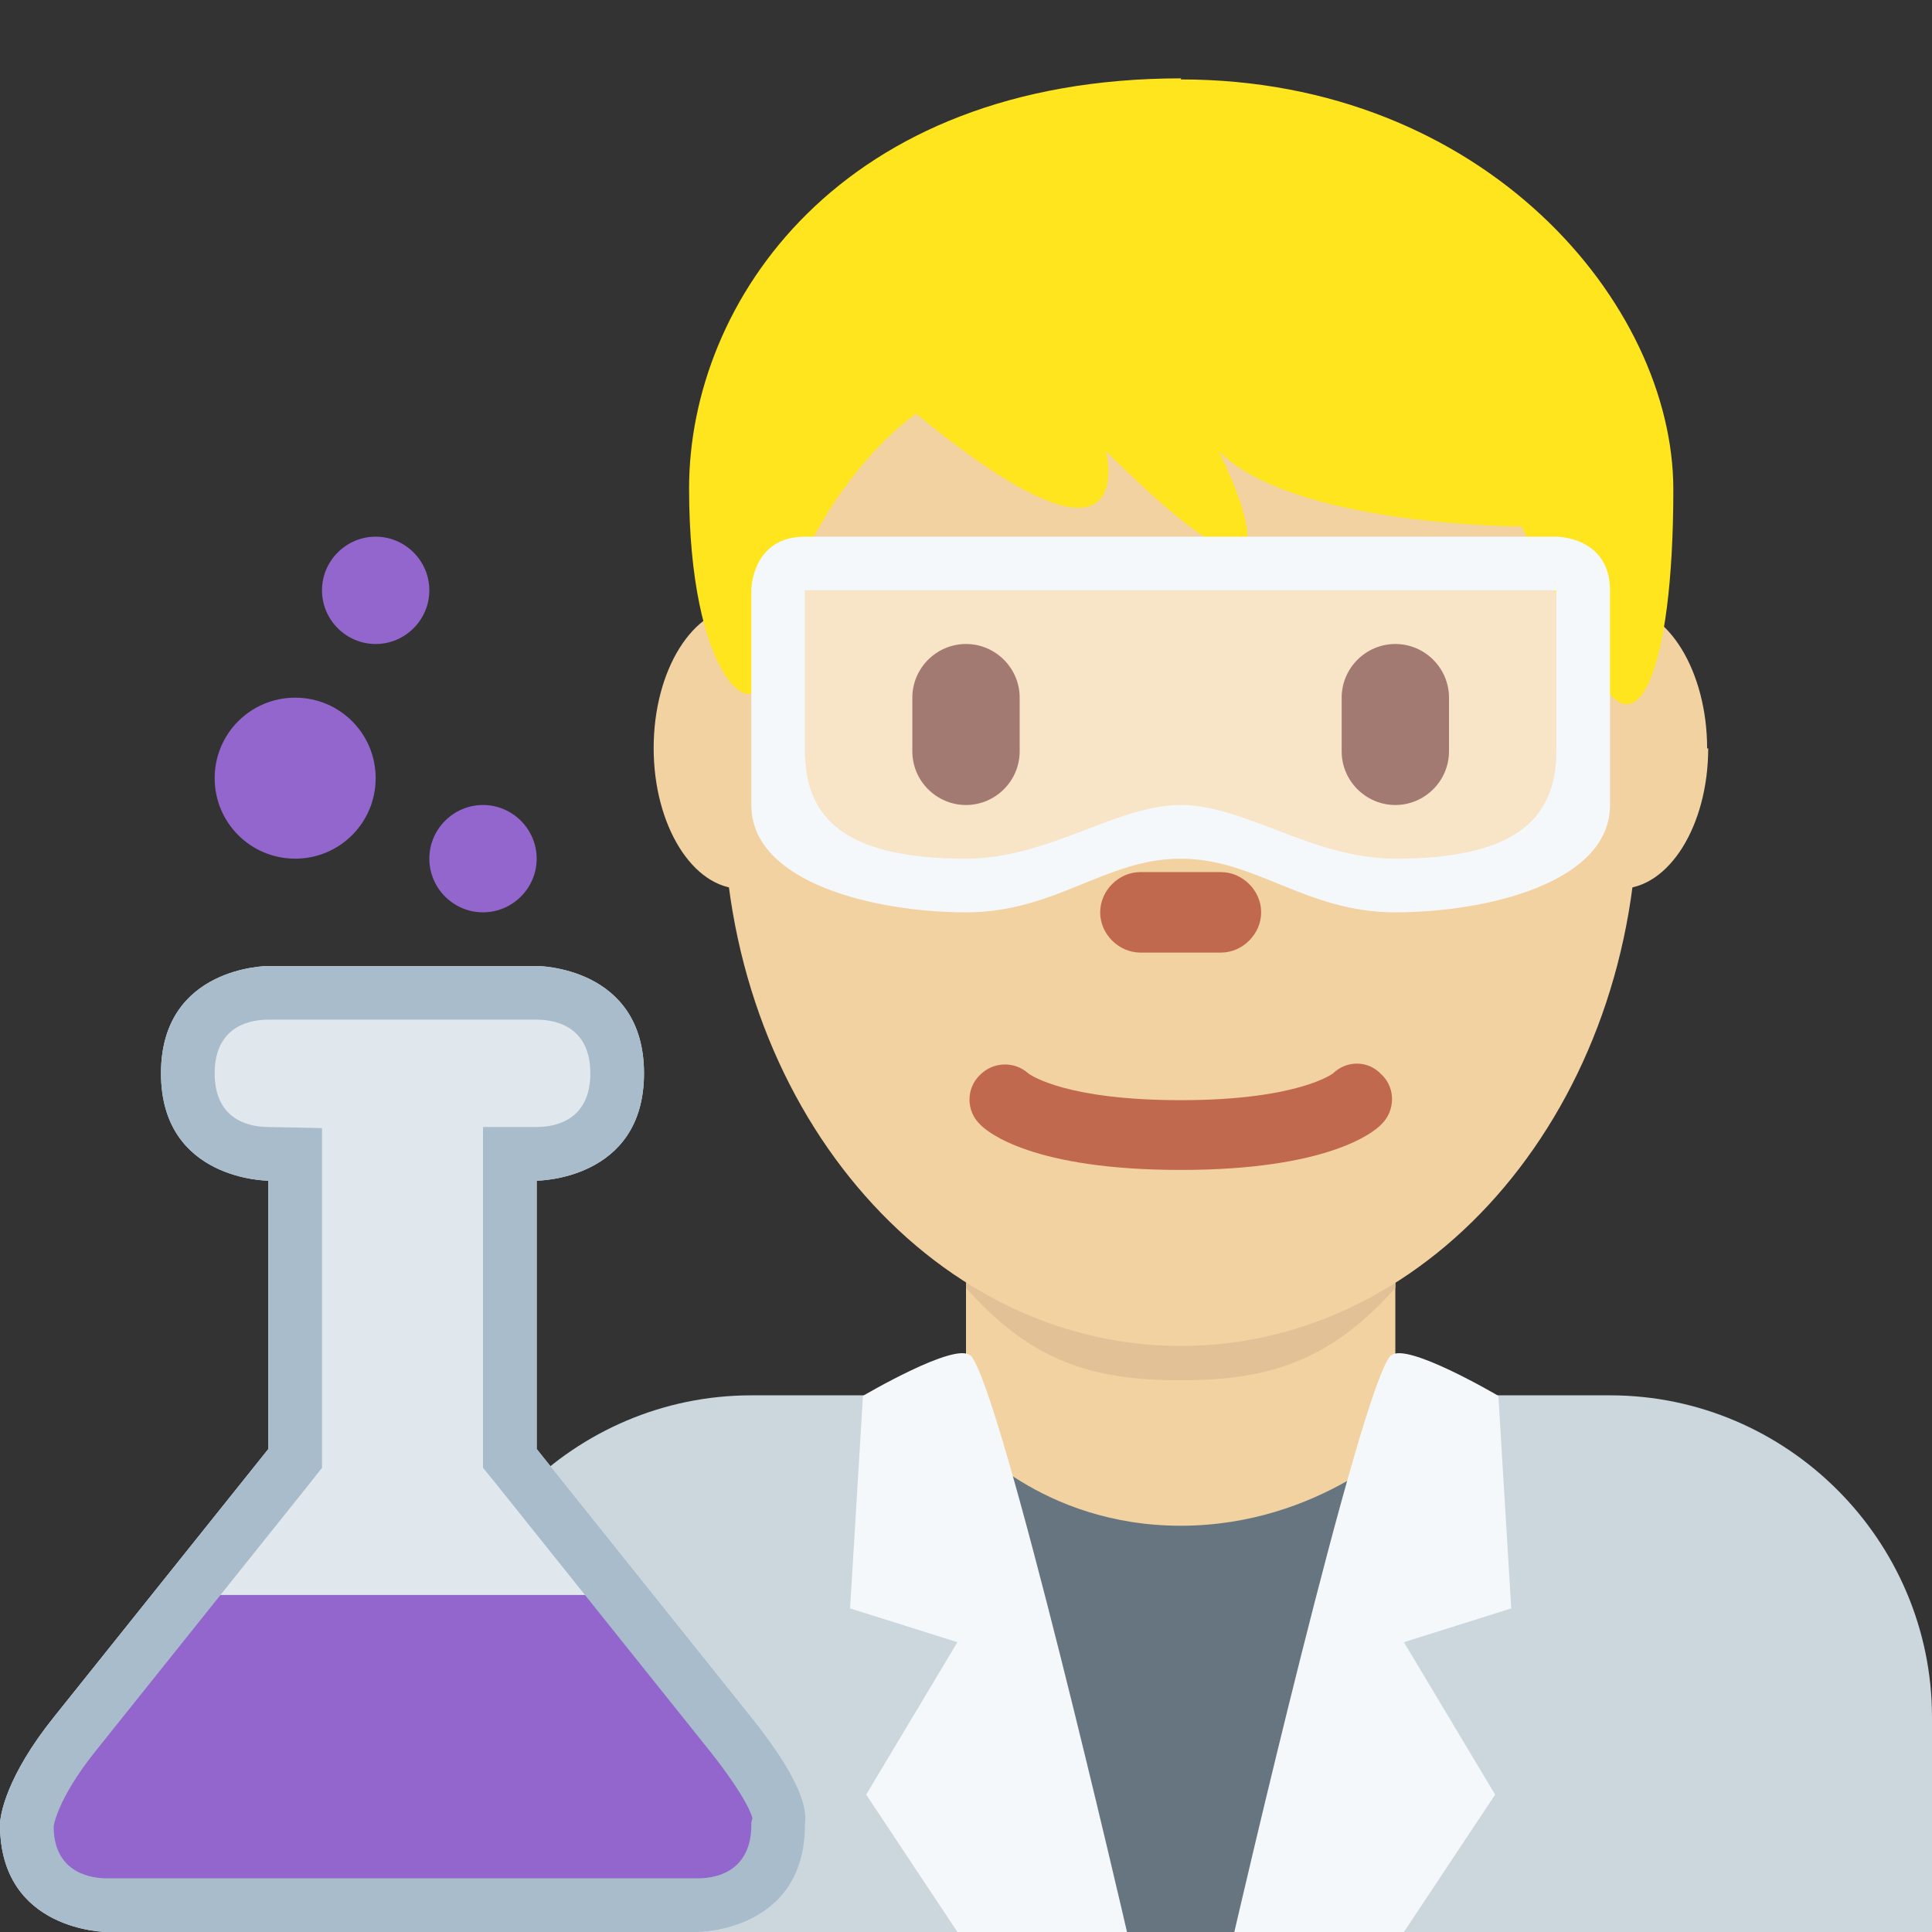 <svg xmlns="http://www.w3.org/2000/svg" viewBox="0 0 45 45" enable-background="new 0 0 45 45"><rect x="0" y="0" width="45" height="45" fill="#333333" stroke="none"/><defs><clipPath id="a"><path d="M0 36h36V0H0v36z"/></clipPath><clipPath id="b"><path d="M15 25h14v-5H15v5z"/></clipPath></defs><g><g><g clip-path="url(#a)" transform="matrix(1.25 0 0 -1.25 0 45)"><g><path fill="#ccd6dd" d="M36 0v4c0 3.3-2.7 6-6 6H14c-3.3 0-6-2.7-6-6V0h28z"/></g><g><path fill="#f3d2a2" d="M18 9l4-4 4 4v5h-8V9z"/></g><g><path fill="#e2c196" d="M18 12c1.22-1.37 2.35-1.72 4-1.72 1.63 0 2.78.35 4 1.72v4h-8v-4z"/></g><g><path fill="#f3d2a2" d="M15.44 22.06c0-1.44-.73-2.62-1.63-2.62-.9 0-1.63 1.18-1.63 2.62 0 1.45.73 2.63 1.64 2.63.9 0 1.64-1.2 1.64-2.64"/></g><g><path fill="#f3d2a2" d="M31.83 22.06c0-1.44-.73-2.62-1.64-2.62-.9 0-1.64 1.18-1.64 2.62 0 1.45.73 2.63 1.63 2.63.9 0 1.63-1.2 1.63-2.64"/></g><g><path fill="#f3d2a2" d="M13.48 21.04c0 5.6 3.8 10.12 8.52 10.12 4.7 0 8.52-4.53 8.52-10.12 0-5.6-3.8-10.12-8.52-10.12-4.7 0-8.52 4.53-8.52 10.12"/></g><g><path fill="#c1694f" d="M22 14.2c-2.75 0-3.6.7-3.74.85-.26.25-.26.67 0 .92.25.25.64.26.9.03.05-.04.72-.5 2.84-.5 2.2 0 2.84.5 2.84.5.26.25.66.24.9-.02.27-.25.26-.68 0-.93-.14-.15-1-.85-3.74-.85"/></g><g><path fill="#ffe51e" d="M22 34.52c5.65 0 9.18-4.17 9.18-7.64 0-3.47-.7-4.86-1.4-3.47-.72 1.4-1.43 2.78-1.43 2.78s-4.23 0-5.64 1.4c0 0 2.12-4.17-2.1 0 0 0 .7-2.78-3.54.7 0 0-2.12-1.4-2.83-4.87-.2-.96-1.4 0-1.4 3.48 0 3.47 2.82 7.64 9.17 7.64"/></g><g><path fill="#662113" d="M18 21c-.55 0-1 .45-1 1v1c0 .55.45 1 1 1s1-.45 1-1v-1c0-.55-.45-1-1-1"/></g><g><path fill="#662113" d="M26 21c-.55 0-1 .45-1 1v1c0 .55.45 1 1 1s1-.45 1-1v-1c0-.55-.45-1-1-1"/></g><g><path fill="#c1694f" d="M22.75 18.25h-1.5c-.4 0-.75.34-.75.75 0 .4.34.75.75.75h1.5c.4 0 .75-.34.75-.75 0-.4-.34-.75-.75-.75"/></g><g><path fill="#e1e8ed" d="M2 0S0 0 0 2c0 .18.12.9 1 2l4 5v5s-2 0-2 2 2 2 2 2h5s2 0 2-2-2-2-2-2V9l4-5c1.15-1.44 1-1.87 1-2 0-2-2-2-2-2H2z"/></g><g><path fill="#9266cc" d="M.53 1.78L1.5.48h12.03l1 1.77-3.1 4.03h-8.4L.53 1.94"/></g><g><path fill="#9266cc" d="M8 25c0-.55-.45-1-1-1s-1 .45-1 1 .45 1 1 1 1-.45 1-1"/></g><g><path fill="#9266cc" d="M10 20c0-.55-.45-1-1-1s-1 .45-1 1 .45 1 1 1 1-.45 1-1"/></g><g><path fill="#9266cc" d="M7 21.5c0-.83-.67-1.5-1.5-1.5S4 20.67 4 21.5 4.67 23 5.5 23 7 22.33 7 21.5"/></g><g><path fill="#a8bccc" d="M10 18H5s-2 0-2-2 2-2 2-2V9L1 4C.12 2.9 0 2.18 0 2c0-2 2-2 2-2h11s2 0 2 2c0 .13.15.56-1 2l-4 5v5s2 0 2 2-2 2-2 2m0-1c.45 0 1-.2 1-1s-.55-1-1-1H9V8.65l.22-.27 4-5c.73-.92.8-1.25.8-1.26L14 2.04V2c0-.8-.55-1-1-1H2c-.45 0-1 .2-1 .97 0 0 .06.5.78 1.4l4 5 .22.28v6.33L5 15c-.45 0-1 .2-1 1s.55 1 1 1h5"/></g><g><path fill="#66757f" d="M19.06 0L18 9.22s1.4-1.65 4-1.65 4.22 1.65 4.22 1.65L25 0H19.06z"/></g><g><path fill="#f5f8fa" d="M18.08 10.75C18.65 10.18 21 0 21 0h-3.16l-1.7 2.56 1.7 2.84-2 .63.24 3.96s1.73 1.02 2 .75"/></g><g><path fill="#f5f8fa" d="M25.92 10.75C25.35 10.18 23 0 23 0h3.16l1.7 2.56-1.7 2.84 2 .63-.24 3.96s-1.73 1.02-2 .75"/></g><g><g><g clip-path="url(#b)" opacity=".4"><g><path fill="#fff" d="M15 22v3h14v-5H15v2z"/></g></g></g></g><g><path fill="#f5f8fa" d="M29 22c0-1.32-.85-2-3-2-1.54 0-2.8 1-4 1-1.2 0-2.46-1-4-1-2.15 0-3 .68-3 2v3h14v-3zm0 4H15c-1 0-1-1-1-1v-4c0-1.46 2.33-2 4-2s2.6 1 4 1 2.33-1 4-1 4 .54 4 2v4c0 1-1 1-1 1"/></g></g></g></g></svg>